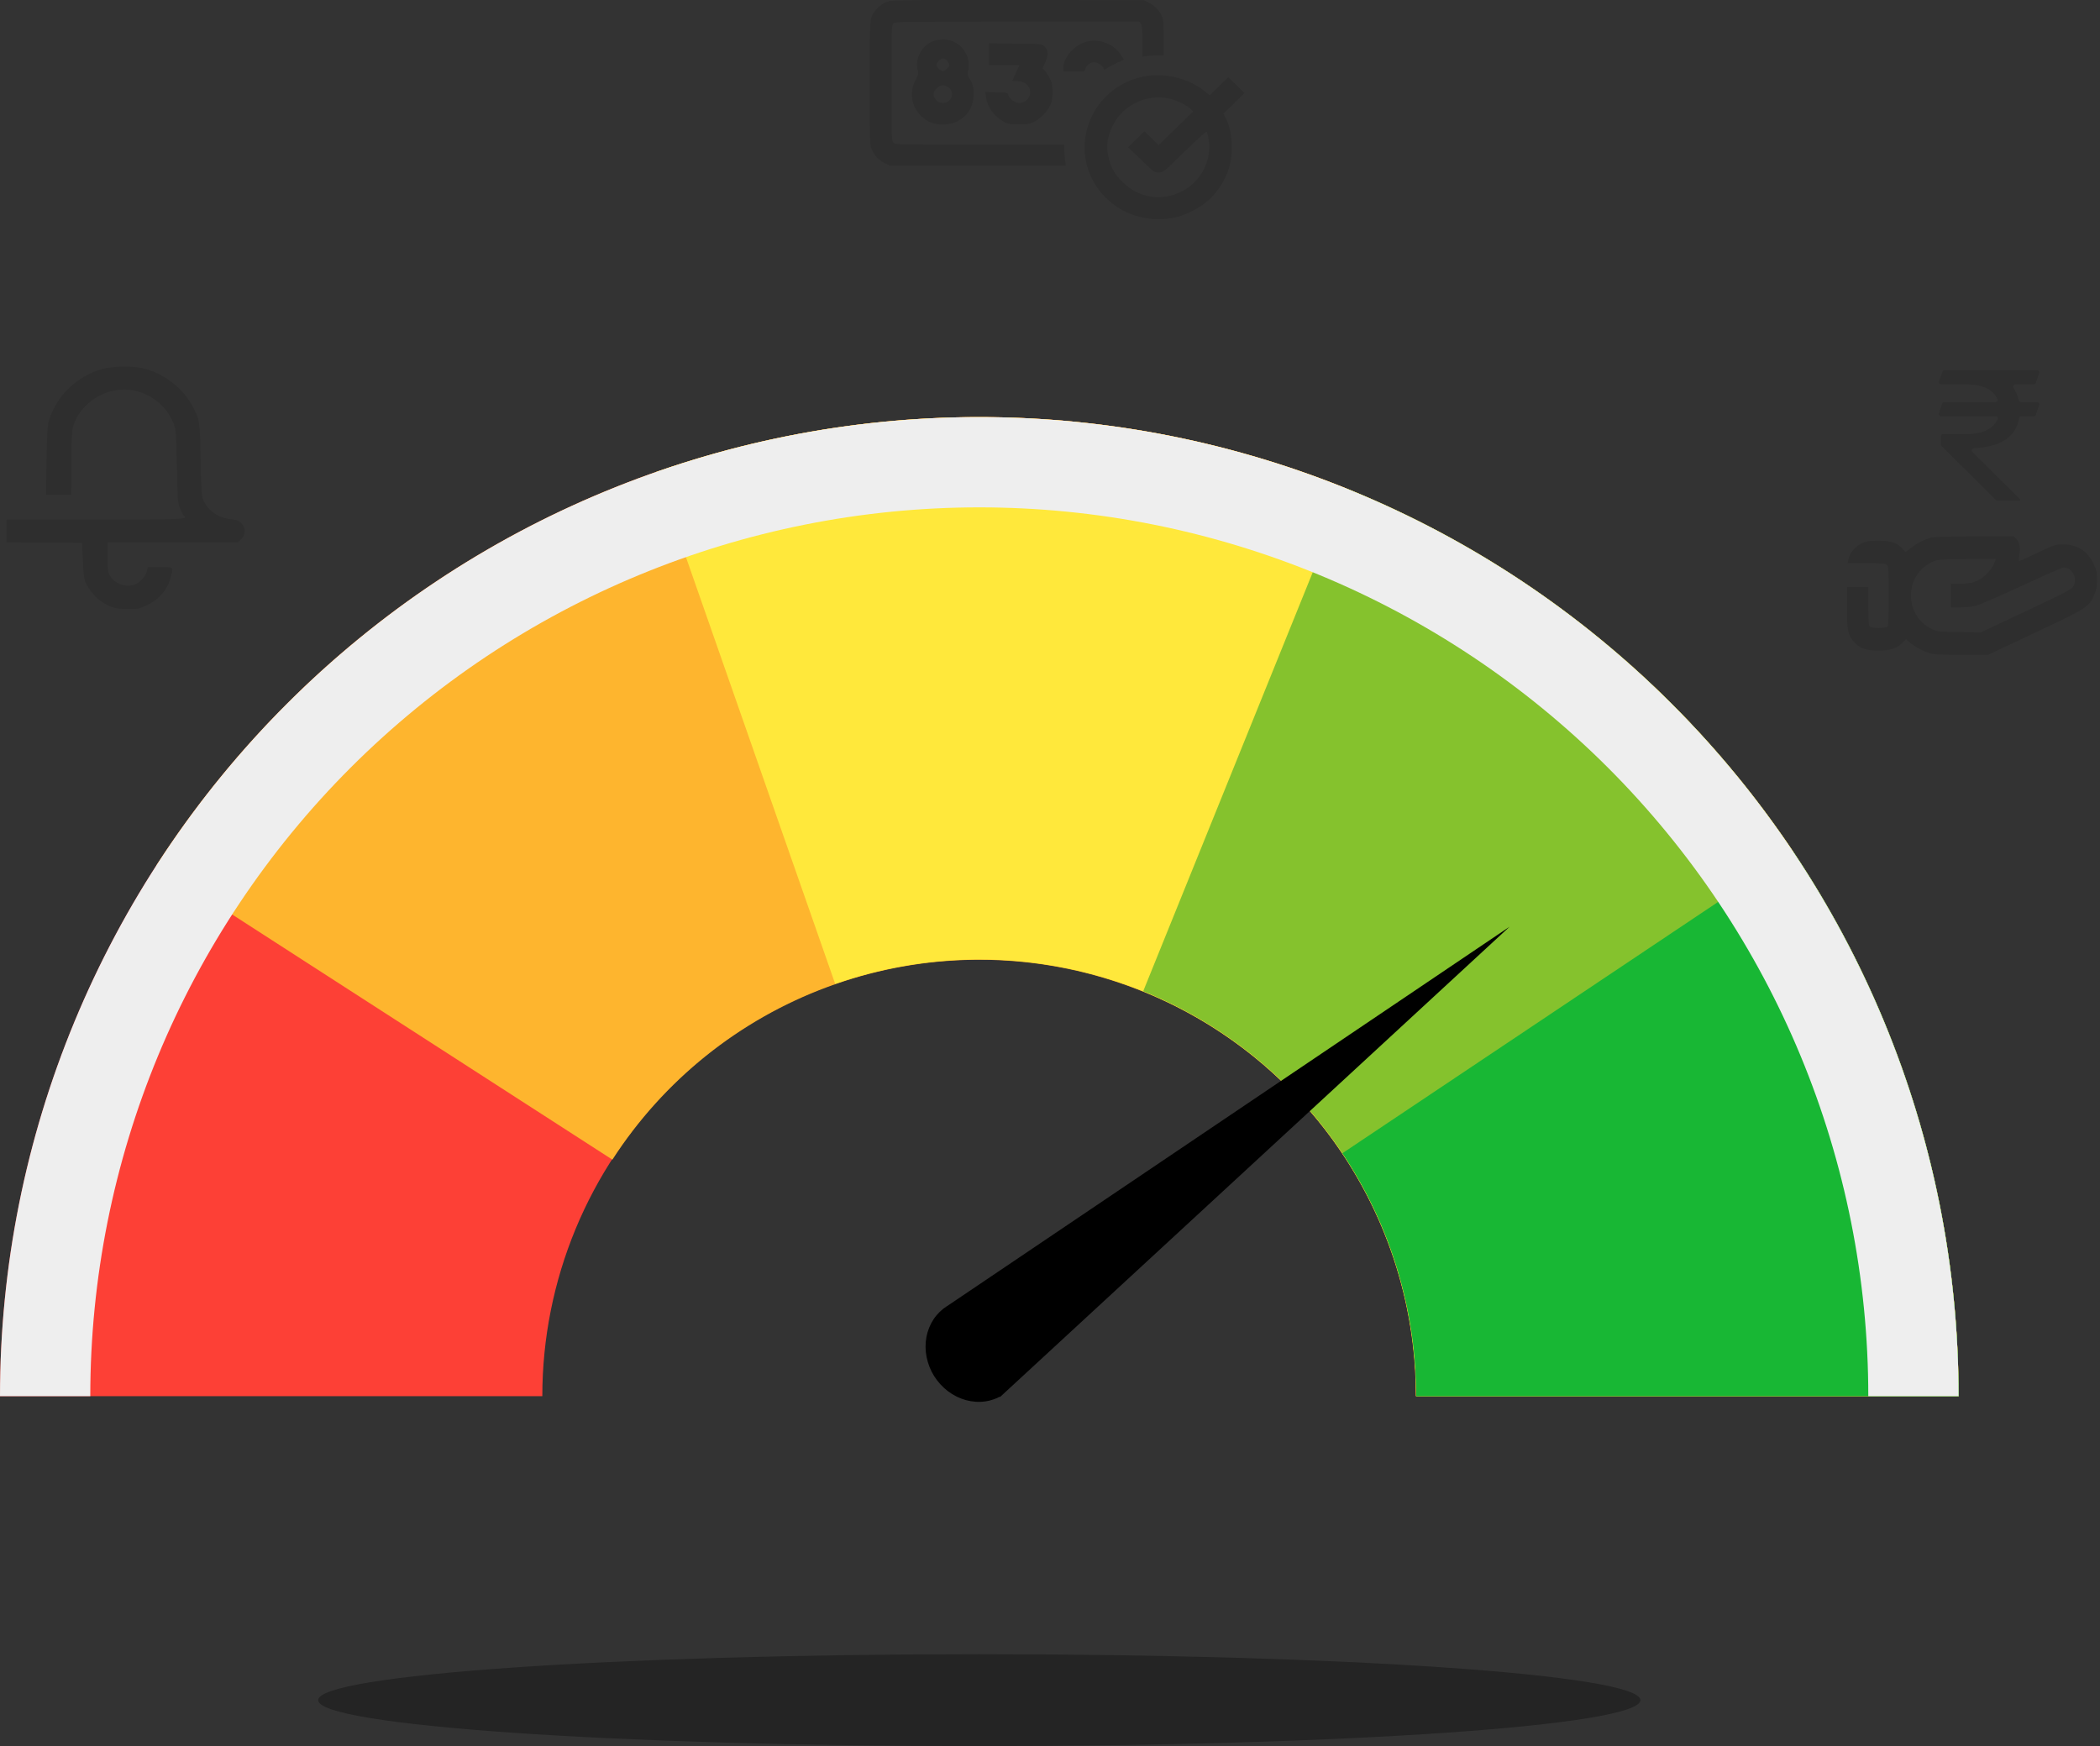 <svg version="1.2" baseProfile="tiny-ps" xmlns="http://www.w3.org/2000/svg" viewBox="0 0 297 247" width="297" height="247">
	<rect x="0" y="0" width="297" height="247" fill="#333333" stroke="none"/>
	<title>exit-intent-img-svg</title>
	<style>
		tspan { white-space:pre }
		.shp0 { fill: #000000 } 
		.shp1 { fill: #fd4036 } 
		.shp2 { fill: #feb52e } 
		.shp3 { fill: #ffe83b } 
		.shp4 { fill: #85c22d } 
		.shp5 { fill: #18b734 } 
		.shp6 { fill: #eeeeee } 
		.shp7 { opacity: 0.102;fill: #000000 } 
	</style>
	<g id="Layer" style="opacity: 0.302">
		<path id="Layer" class="shp0" d="M138.5 247C86.79 247 45 244.09 45 240.5C45 236.91 86.79 234 138.5 234C190.21 234 232 236.91 232 240.5C232 244.09 190.21 247 138.5 247Z" />
	</g>
	<path id="Layer" class="shp1" d="M277 197.5C277 160.77 262.41 125.54 236.43 99.57C210.46 73.59 175.23 59 138.5 59C101.77 59 66.54 73.59 40.57 99.57C14.59 125.54 0 160.77 0 197.5L76.7 197.5C76.7 181.11 83.21 165.39 94.8 153.8C106.39 142.21 122.11 135.7 138.5 135.7C154.89 135.7 170.61 142.21 182.2 153.8C193.79 165.39 200.3 181.11 200.3 197.5L277 197.5Z" />
	<path id="Layer" class="shp2" d="M277 197.5C277 167.59 267.32 138.49 249.41 114.54C231.49 90.59 206.31 73.09 177.62 64.64C148.93 56.19 118.28 57.26 90.25 67.68C62.22 78.1 38.31 97.31 22.1 122.44L86.61 164.04C93.84 152.84 104.5 144.27 116.99 139.63C129.49 134.99 143.15 134.51 155.94 138.28C168.73 142.04 179.95 149.84 187.94 160.52C195.92 171.2 200.24 184.17 200.24 197.5L277 197.5Z" />
	<path id="Layer" class="shp3" d="M277 197.5C277 175.38 271.7 153.59 261.56 133.94C251.41 114.29 236.7 97.36 218.67 84.56C200.63 71.76 179.79 63.46 157.9 60.37C136 57.27 113.68 59.46 92.8 66.76L118.12 139.18C127.43 135.93 137.38 134.95 147.15 136.33C156.92 137.71 166.21 141.41 174.26 147.12C182.3 152.83 188.86 160.39 193.39 169.15C197.91 177.91 200.28 187.64 200.28 197.5L277 197.5Z" />
	<path id="Layer" class="shp4" d="M277 197.5C277 169.91 268.76 142.96 253.34 120.08C237.92 97.21 216.03 79.46 190.45 69.11L161.68 140.22C173.09 144.84 182.85 152.76 189.73 162.96C196.61 173.17 200.29 185.19 200.29 197.5L277 197.5Z" />
	<path id="Layer" class="shp5" d="M277 197.5C277 170.08 268.86 143.27 253.61 120.48L189.86 163.13C196.67 173.3 200.3 185.26 200.3 197.5L277 197.5Z" />
	<g id="Layer">
		<path id="Layer" fill-rule="evenodd" class="shp0" d="M141.42 197.63L213.5 131.09L133.96 184.75L133.96 184.74C133.2 185.22 132.55 185.85 132.04 186.61C131.54 187.37 131.19 188.23 131.02 189.15C130.85 190.07 130.86 191.04 131.05 191.98C131.24 192.93 131.6 193.84 132.12 194.67C132.64 195.49 133.31 196.22 134.07 196.8C134.84 197.38 135.71 197.81 136.61 198.06C137.51 198.3 138.44 198.37 139.34 198.24C140.21 198.12 141.01 197.8 141.38 197.57L141.42 197.63Z" />
	</g>
	<g id="Layer">
		<path id="Layer" class="shp6" d="M277 197.5C277 160.77 262.41 125.54 236.43 99.57C210.46 73.59 175.23 59 138.5 59C101.77 59 66.54 73.59 40.57 99.57C14.59 125.54 0 160.77 0 197.5L12.77 197.5C12.77 164.15 26.02 132.17 49.59 108.59C73.17 85.02 105.15 71.77 138.5 71.77C171.85 71.77 203.83 85.02 227.41 108.59C250.99 132.17 264.23 164.15 264.23 197.5L277 197.5Z" />
	</g>
	<path id="Layer" fill-rule="evenodd" class="shp7" d="M144.12 0.01L161.78 0.03L162.52 0.41C163.34 0.84 163.93 1.44 164.32 2.28C164.54 2.76 164.58 3.23 164.58 5.33L164.59 7.83L163.74 7.83C163.28 7.83 162.6 7.87 162.24 7.92L161.57 8.01L161.57 5.84C161.57 4.11 161.53 3.61 161.35 3.36L161.12 3.05L143.87 3.05C128.01 3.05 126.59 3.07 126.35 3.29C126.1 3.51 126.09 3.95 126.09 11.71C126.09 19.72 126.09 19.91 126.38 20.19C126.66 20.46 126.85 20.47 138.59 20.47L150.51 20.47L150.52 21.28C150.52 21.72 150.58 22.38 150.64 22.75L150.75 23.42L125.86 23.42L125.11 23.06C124.27 22.65 123.74 22.09 123.3 21.17C123.01 20.55 123 20.37 123 11.76C123 2.33 122.98 2.56 123.75 1.55C124.24 0.89 125.01 0.36 125.78 0.16C126.3 0.02 130.21 -0.02 144.12 0.01ZM133.43 5.59C135.78 5.57 137.54 7.94 136.87 10.22C136.8 10.47 136.86 10.71 137.09 11.06C137.6 11.85 137.76 12.56 137.69 13.64C137.58 15.27 136.76 16.5 135.31 17.2C134.18 17.74 132.54 17.76 131.48 17.25C129.18 16.14 128.29 13.47 129.5 11.29C129.89 10.58 129.93 10.43 129.8 9.97C129.33 8.33 130.39 6.37 132.07 5.79C132.37 5.68 132.99 5.59 133.43 5.59ZM158.57 7.81L158.97 8.43L157.95 8.9C157.4 9.16 156.75 9.51 156.52 9.67C156.2 9.89 156.11 9.91 156.11 9.75C156.11 9.63 155.91 9.37 155.67 9.17C154.89 8.54 153.91 8.76 153.53 9.65L153.35 10.08L150.37 10.08L150.37 9.68C150.37 8.11 151.97 6.31 153.77 5.87C155.54 5.43 157.56 6.25 158.57 7.81ZM139.88 6.13L143.6 6.17C147.31 6.21 147.33 6.21 147.69 6.55C148.27 7.08 148.31 7.69 147.85 8.76L147.45 9.67L147.75 9.98C147.91 10.15 148.23 10.63 148.45 11.06C148.79 11.73 148.85 11.99 148.85 13.02C148.85 13.94 148.78 14.37 148.54 14.88C148.13 15.76 147.16 16.76 146.28 17.22C145.63 17.55 145.39 17.59 144.12 17.59C142.89 17.59 142.59 17.54 142.06 17.27C140.64 16.53 139.66 15.2 139.46 13.78L139.35 13.02L140.94 13.06C142.46 13.09 142.54 13.11 142.58 13.4C142.65 13.88 143.54 14.57 144.09 14.57C145.25 14.57 146.04 13.43 145.57 12.44C145.26 11.81 144.66 11.48 143.84 11.48C143.48 11.48 143.18 11.46 143.18 11.43C143.18 11.4 143.41 10.89 143.68 10.3L144.18 9.23L139.88 9.23L139.88 6.13ZM133.4 8.25C133.06 8.25 132.41 8.85 132.41 9.16C132.41 9.29 132.57 9.54 132.76 9.73C132.96 9.92 133.22 10.08 133.34 10.08C133.63 10.08 134.28 9.46 134.28 9.19C134.28 9.08 134.14 8.82 133.98 8.62C133.81 8.42 133.55 8.25 133.4 8.25ZM170.24 12.8L171.09 13.48L172.4 12.2L173.71 10.92L174.86 12.04L176 13.17L174.52 14.62L173.03 16.08L173.34 16.67C173.88 17.7 174.21 19.27 174.21 20.82C174.21 23.22 173.55 25.14 172.05 27.1C171.13 28.3 170.02 29.16 168.39 29.96C166.87 30.7 165.56 31 163.82 31C160.3 31.01 157.01 29.27 155.09 26.4C151.1 20.44 154.5 12.36 161.62 10.85C164.52 10.23 168.01 11.02 170.24 12.8ZM132.58 12.39C132.04 12.84 131.91 13.33 132.19 13.86C132.59 14.61 133.5 14.81 134.17 14.29C134.88 13.74 134.78 12.65 133.98 12.25C133.4 11.96 133.07 11.99 132.58 12.39ZM157.4 17.71C156.62 19.27 156.42 20.56 156.72 22.03C157.06 23.64 157.59 24.6 158.76 25.75C161.12 28.06 164.32 28.54 167.23 27.03C170.26 25.46 171.77 21.8 170.68 18.65C170.63 18.52 169.55 19.48 167.55 21.43C164.51 24.39 164.5 24.4 163.87 24.4C163.26 24.4 163.2 24.35 161.4 22.61L159.55 20.83L160.7 19.7L161.85 18.58L163.87 20.53L168.74 15.77L168.43 15.45C168 15 167.03 14.46 166.05 14.13C162.75 13.02 158.97 14.58 157.4 17.71Z" />
	<g id="Layer" style="opacity: 0.102">
		<path id="Layer" fill-rule="evenodd" class="shp0" d="M14.42 52.21C10.88 53.21 7.98 56.01 6.94 59.45C6.71 60.21 6.65 61.21 6.59 65.16L6.52 69.96L8.3 69.96L10.08 69.96L10.09 65.62C10.09 63.24 10.17 60.99 10.26 60.62C10.91 57.91 13.45 55.67 16.43 55.19C19.82 54.63 23.32 56.68 24.58 59.97C24.89 60.75 24.93 61.3 25.02 65.97C25.11 70.85 25.14 71.15 25.48 71.95C25.68 72.42 25.92 72.86 26 72.94C26.55 73.48 26.47 73.49 13.54 73.49L0.93 73.49L0.93 75.1L0.93 76.71L6.27 76.75L11.61 76.79L11.71 79.16C11.76 80.47 11.89 81.8 11.99 82.11C12.29 83 13.37 84.42 14.17 84.97C15.56 85.93 16.26 86.14 18.04 86.14C19.53 86.15 19.73 86.11 20.69 85.66C22.47 84.82 23.65 83.46 24.13 81.7C24.55 80.16 24.63 80.24 22.63 80.24L20.88 80.24L20.78 80.78C20.66 81.39 19.9 82.29 19.22 82.62C18.05 83.2 16.32 82.68 15.61 81.53C15.25 80.95 15.22 80.74 15.22 78.81L15.22 76.71L24.44 76.71L33.65 76.71L34.07 76.31C34.62 75.78 34.76 75.05 34.43 74.43C34.09 73.79 33.63 73.54 32.61 73.44C30.92 73.26 29.5 72.31 28.82 70.89C28.5 70.24 28.47 69.85 28.38 65.13C28.28 59.64 28.24 59.37 27.27 57.53C25.86 54.86 23.1 52.75 20.16 52.09C18.61 51.74 15.89 51.8 14.42 52.21Z" />
	</g>
	<g id="Layer" style="opacity: 0.102">
		<path id="Layer" fill-rule="evenodd" class="shp0" d="M279.24 75.87L284.8 75.86L285.17 76.26C285.64 76.75 285.77 77.44 285.59 78.52C285.52 78.99 285.51 79.37 285.58 79.37C285.64 79.37 286.81 78.84 288.18 78.19C290.61 77.05 290.7 77.02 291.82 77.02C293.79 77.02 295.26 77.97 296.1 79.79C296.52 80.69 296.57 80.95 296.57 82.03C296.57 83.04 296.5 83.42 296.17 84.17C295.42 85.88 295.22 86.01 287.8 89.5L281.13 92.64L277.47 92.64C274.63 92.64 273.61 92.59 272.95 92.41C272.03 92.15 270.8 91.48 270.03 90.82L269.56 90.41L268.99 90.98C268.25 91.73 267.29 92.03 265.68 92.03C263.99 92.03 263.08 91.73 262.29 90.89C261.36 89.91 261.21 89.22 261.21 85.82L261.21 83.03L264.24 83.03L264.24 85.75C264.24 87.65 264.29 88.52 264.41 88.64C264.52 88.76 265.02 88.83 265.68 88.83C266.34 88.83 266.84 88.76 266.95 88.64C267.07 88.51 267.12 87.33 267.12 84.31C267.12 80.73 267.09 80.12 266.89 79.91C266.7 79.71 266.23 79.67 264 79.67L261.32 79.67L261.41 79.19C261.64 77.99 262.72 76.92 264.01 76.61C264.44 76.51 265.36 76.46 266.13 76.5C267.64 76.57 268.32 76.83 269.06 77.62L269.51 78.1L270.3 77.49C271.17 76.82 272.05 76.36 273.03 76.07C273.49 75.94 275.27 75.88 279.24 75.87ZM282.26 79.06L278.4 79.08C276.28 79.09 274.29 79.15 274 79.23C273.16 79.44 272.34 79.94 271.67 80.64C269.27 83.18 270.02 87.41 273.14 88.95C273.94 89.35 274.05 89.36 277.05 89.41L280.14 89.46L286.54 86.45C292.12 83.82 292.97 83.38 293.21 82.97C293.88 81.8 293.1 80.28 291.84 80.28C291.64 80.28 288.96 81.45 285.89 82.89C282.66 84.39 279.9 85.58 279.36 85.71C278.85 85.83 277.86 85.92 277.17 85.93L275.91 85.93L275.91 82.57L277.25 82.57C278.8 82.57 279.56 82.34 280.54 81.58C281.22 81.06 281.97 80.04 282.16 79.41L282.26 79.06Z" />
		<path id="Layer" class="shp0" d="M287.92 54.16C287.88 54.28 287.76 54.36 287.64 54.36L285.03 54.36C284.77 54.36 284.63 54.68 284.77 54.9C285.12 55.4 285.36 55.98 285.5 56.62C285.53 56.77 285.66 56.87 285.8 56.87L288.12 56.87C288.32 56.87 288.47 57.07 288.4 57.27L287.92 58.67C287.88 58.79 287.76 58.88 287.64 58.88L285.86 58.88C285.71 58.88 285.58 58.99 285.56 59.14C285.33 60.51 284.65 61.56 283.5 62.27C282.42 62.95 280.97 63.32 279.15 63.4C278.88 63.41 278.75 63.74 278.94 63.93L285.71 70.64C285.73 70.66 285.74 70.69 285.74 70.71C285.74 70.77 285.69 70.82 285.63 70.82L282.5 70.82C282.42 70.82 282.34 70.79 282.28 70.73L274.59 63.08C274.53 63.03 274.5 62.95 274.5 62.87L274.49 61.71C274.49 61.55 274.62 61.41 274.79 61.41L278.18 61.41C279.42 61.4 280.43 61.18 281.2 60.73C281.84 60.35 282.29 59.85 282.54 59.25C282.62 59.06 282.48 58.88 282.28 58.88L274.49 58.88C274.28 58.88 274.14 58.67 274.21 58.48L274.68 57.08C274.73 56.95 274.84 56.87 274.97 56.87L282.24 56.87C282.44 56.87 282.58 56.68 282.5 56.49C281.92 55.13 280.51 54.42 278.27 54.36L274.52 54.36C274.32 54.36 274.17 54.16 274.24 53.96L274.73 52.56C274.77 52.44 274.88 52.36 275.01 52.36L288.12 52.36C288.32 52.36 288.47 52.56 288.4 52.75L287.92 54.16Z" />
	</g>
</svg>